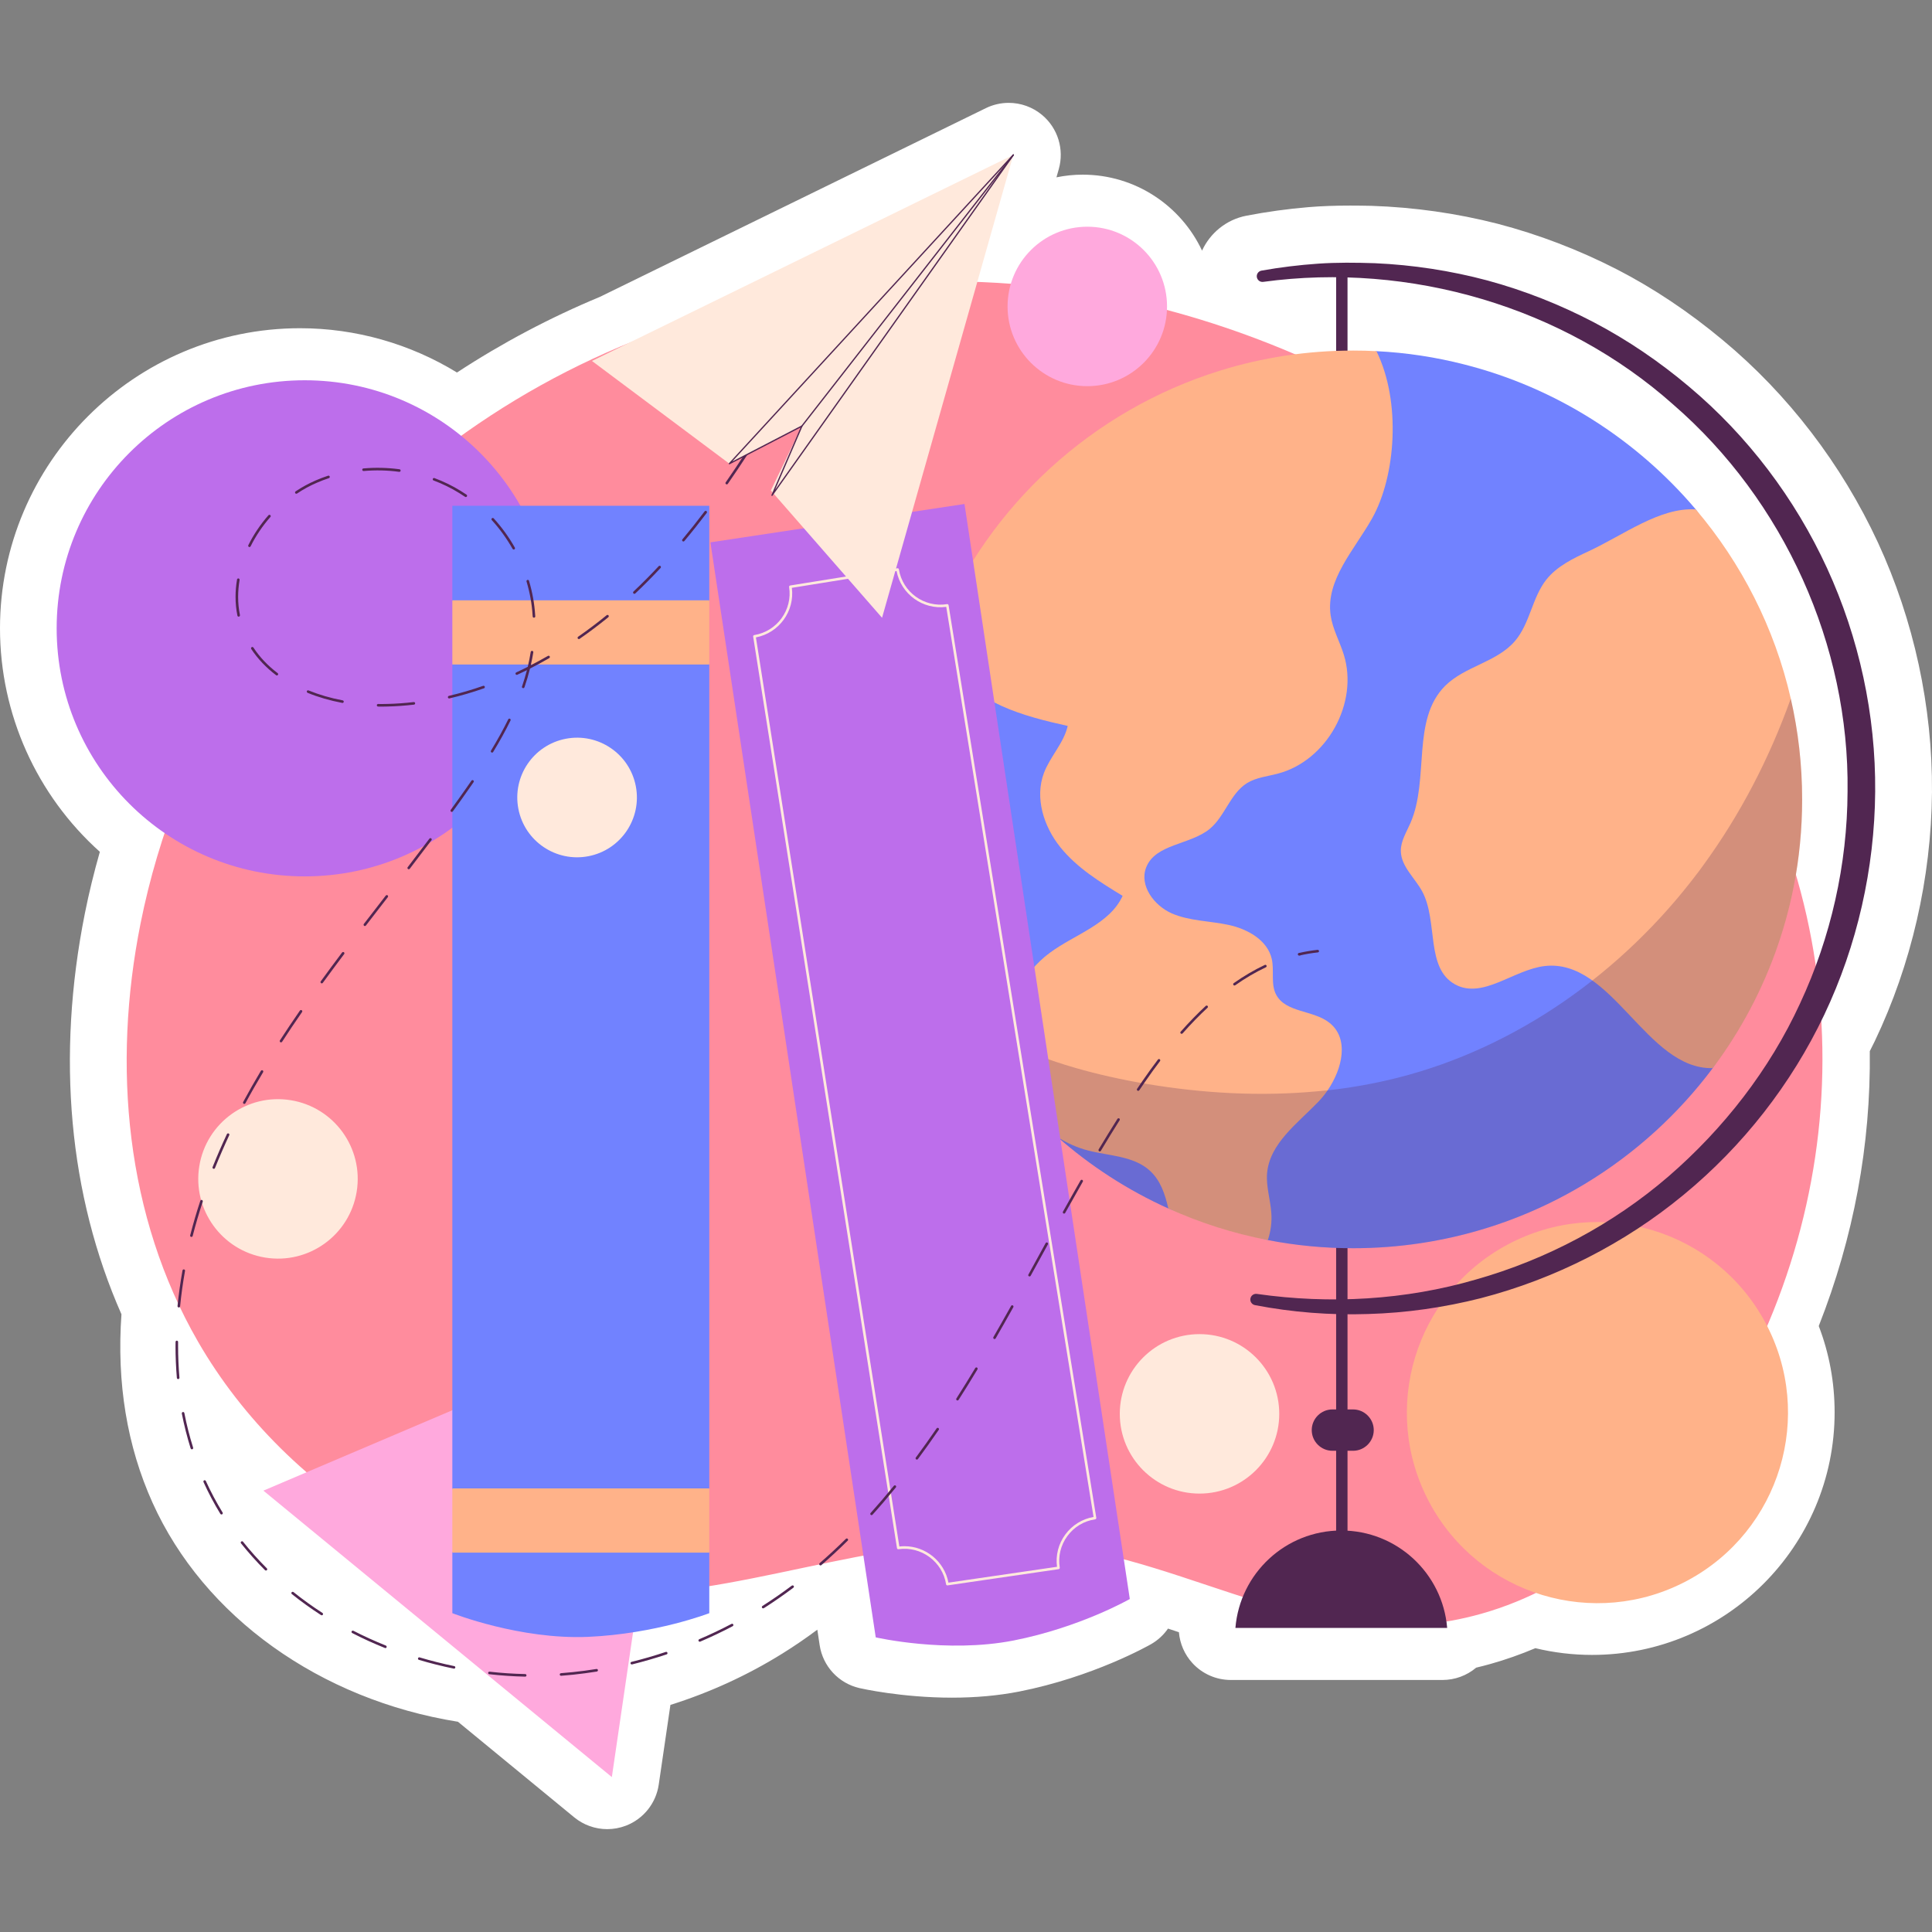 <?xml version="1.0" encoding="UTF-8"?>
<!-- Generator: Adobe Illustrator 25.2.1, SVG Export Plug-In . SVG Version: 6.00 Build 0)  -->
<svg xmlns="http://www.w3.org/2000/svg" xmlns:xlink="http://www.w3.org/1999/xlink" version="1.1" id="Capa_1" x="0px" y="0px" viewBox="0 0 512 512" style="enable-background:new 0 0 512 512;" xml:space="preserve" width="512" height="512">
<rect x="0" y="0" width="512" height="512" fill="#808080" stroke="none"/>
<g>
	<g>
		<path style="fill:#FFFFFF;" d="M160.926,484.742c-3.147,0-6.252-1.075-8.762-3.139l-30.799-25.319    c-36.529-5.846-67.315-27.823-80.945-58.058c-6.76-14.992-9.526-31.772-8.233-49.93c-13.939-31.563-17.298-68.211-9.692-106.255    c1.071-5.359,2.4-10.812,3.967-16.299C9.734,210.75,0,189.276,0,166.514c0-43.854,35.678-79.532,79.532-79.532    c14.698,0,29.129,4.117,41.571,11.739c11.955-7.828,24.646-14.548,37.838-20.03L261.26,28.66c1.924-0.941,3.998-1.402,6.057-1.402    c3.172,0,6.315,1.093,8.848,3.209c4.176,3.491,5.909,9.11,4.425,14.347l-0.62,2.181c2.261-0.466,4.589-0.709,6.953-0.709    c13.973,0,26.053,8.247,31.632,20.131c2.135-4.636,6.401-8.211,11.728-9.248c5.451-1.052,11.007-1.817,16.539-2.279    c3.35-0.275,6.946-0.409,11.014-0.409c1.888,0,3.776,0.028,5.667,0.069c11.355,0.381,22.526,1.975,33.363,4.743    c10.852,2.833,21.447,6.886,31.556,12.06c9.703,4.979,19.179,11.306,28.175,18.813c17.24,14.321,31.451,32.863,41.07,53.598    c9.541,20.654,14.492,43.531,14.328,66.174c-0.209,22.839-5.447,45.635-15.147,65.95c-0.433,0.903-0.88,1.794-1.334,2.678    c0.287,24.859-4.257,49.316-13.526,72.842c2.793,7.287,4.205,14.958,4.205,22.886c0,35.44-28.83,64.273-64.27,64.273    c-5.078,0-10.116-0.599-15.037-1.785c-3.918,1.655-7.876,3.047-11.818,4.158c-1.284,0.361-2.571,0.696-3.868,1.004    c-2.476,2.095-5.628,3.264-8.91,3.264h-56.117c-3.857,0-7.539-1.614-10.15-4.454c-2.092-2.272-3.345-5.166-3.597-8.201    c-0.97-0.323-1.935-0.644-2.894-0.961c-1.145,1.661-2.665,3.08-4.49,4.126c-0.615,0.353-15.311,8.686-34.984,12.563    c-5.496,1.073-11.47,1.614-17.778,1.614c-13.32,0-24.064-2.434-24.516-2.537c-5.518-1.268-9.703-5.783-10.547-11.384l-0.617-4.095    c-3.069,2.288-6.167,4.405-9.274,6.333c-9.249,5.752-19.193,10.309-29.659,13.603l-3.096,21.13    c-0.721,4.923-4.037,9.077-8.677,10.868C164.282,484.436,162.598,484.742,160.926,484.742z"/>
	</g>
	<g>
		<g>
			<path style="fill:#FF8C9D;" d="M37.244,244.744c-7.538,37.708-3.955,77.54,15.241,110.821     c23.699,41.087,71.56,70.415,119.526,66.741c18.44-1.413,36.44-6.136,54.601-9.63c16.43-3.161,33.431-5.193,50.155-3.473     c40.64,4.181,72.602,30.625,115.782,18.462c25.268-7.117,46.237-25.661,60.523-47.685     c39.381-60.714,40.593-137.471-0.762-197.648c-38.512-56.04-104.09-97.039-171.619-105.82     C193.64,65.195,110.539,103.528,63.812,177.856C51.255,197.83,42.019,220.861,37.244,244.744z"/>
		</g>
		<g>
			<g>
				<g>
					
						<ellipse transform="matrix(0.16 -0.987 0.987 0.16 -246.531 335.178)" style="fill:#FFE9DC;" cx="73.712" cy="312.47" rx="21.13" ry="21.13"/>
				</g>
				<g>
					<circle style="fill:#FFE9DC;" cx="317.885" cy="374.687" r="21.13"/>
				</g>
				<g>
					<circle style="fill:#FFA9DD;" cx="288.146" cy="81.21" r="21.13"/>
				</g>
			</g>
			<g>
				<polygon style="fill:#FFA9DD;" points="69.799,395.035 162.146,470.948 180.146,348.078     "/>
			</g>
			<g>
				
					<ellipse transform="matrix(0.882 -0.472 0.472 0.882 -126.546 243.953)" style="fill:#FFB289;" cx="423.146" cy="374.296" rx="50.478" ry="50.478"/>
			</g>
		</g>
		<g>
			<circle style="fill:#BD6EEB;" cx="80.755" cy="166.514" r="65.739"/>
		</g>
		<g>
			<g>
				<g>
					<g>
						<path style="fill:#512651;" d="M355.598,409.675c-0.833,0-1.508-0.675-1.508-1.508V72.847c0-0.833,0.675-1.508,1.508-1.508        c0.833,0,1.508,0.675,1.508,1.508v335.32C357.107,409,356.431,409.675,355.598,409.675z"/>
					</g>
					<g>
						<path style="fill:#512651;" d="M334.303,71.718c4.939-0.88,9.932-1.493,14.948-1.84c5.018-0.354,10.055-0.293,15.086-0.128        c10.062,0.444,20.095,1.978,29.862,4.583c9.756,2.648,19.224,6.388,28.198,11.087c8.97,4.712,17.401,10.453,25.157,16.995        c15.567,13.045,28.13,29.659,36.634,48.153c8.498,18.496,12.924,38.888,12.753,59.256c-0.159,20.362-4.758,40.7-13.491,59.095        c-8.734,18.39-21.57,34.788-37.24,47.69c-15.646,12.939-34.148,22.315-53.71,27.404c-9.797,2.486-19.848,3.929-29.918,4.212        c-10.067,0.351-20.153-0.456-30.007-2.353c-0.818-0.158-1.354-0.948-1.196-1.767c0.153-0.793,0.909-1.319,1.7-1.207        c19.419,2.78,39.379,1.639,58.088-3.822c18.726-5.315,36.288-14.637,50.985-27.302c14.651-12.677,26.806-28.291,34.893-45.873        c8.163-17.523,12.505-36.791,12.578-56.123c0.52-38.721-16.84-77.135-46.198-102.567        c-29.041-25.87-69.729-37.819-108.656-32.513c-0.825,0.112-1.586-0.465-1.698-1.291        C332.961,72.604,333.512,71.861,334.303,71.718z"/>
					</g>
				</g>
				<g>
					<g>
						<g>
							<path style="fill:#7182FF;" d="M453.883,283.066c-18.299,24.46-45.817,41.633-77.404,46.392         c-5.839,0.874-11.77,1.334-17.862,1.334c-7.747,0-15.311-0.736-22.621-2.161c-4.422-0.849-12.736-5.858-12.736-5.858         s-9.302-0.548-13.632-2.51c-10.759-4.85-20.644-11.265-29.38-18.943c-3.172-2.759-6.161-5.678-8.989-8.759         c-6.529-7.035-12.161-14.851-16.828-23.288c-5.242-9.471-9.219-19.702-11.724-30.553v-0.023         c-1.977-8.644-3.035-17.633-3.035-26.874c0-5.15,0.322-10.276,0.989-15.265c1.356-10.621,4.115-20.805,8.092-30.345         c13.403-32.346,113.98-73.266,116.026-73.151c7.954,0.391,15.702,1.586,23.173,3.494         c24.345,6.161,45.702,19.863,61.45,38.438C461.469,149.224,464.366,269.089,453.883,283.066z"/>
						</g>
					</g>
					<g>
						<path style="fill:#FFB289;" d="M363.604,137.408c-4.667,8.299-12.345,16.276-10.966,25.702        c0.529,3.609,2.391,6.873,3.471,10.345c4.023,12.828-4.46,28.162-17.472,31.564c-2.759,0.736-5.724,1.012-8.161,2.506        c-4.46,2.782-5.839,8.782-9.885,12.138c-5.218,4.276-14.414,3.931-16.851,10.23c-1.862,4.782,2.092,10.092,6.782,12.161        c4.713,2.046,10.023,1.977,15.058,3.057c5.012,1.081,10.299,4,11.449,9.012c0.713,3.104-0.322,6.621,1.149,9.449        c2.529,4.851,9.885,4.069,14.161,7.494c5.218,4.161,3.471,12.069-0.506,17.885c-0.759,1.104-1.586,2.115-2.46,3.035        c-5.517,5.724-12.92,11.034-13.587,18.966c-0.276,3.494,0.874,6.942,1.126,10.46c0.184,2.414-0.138,4.897-0.919,7.219        c-9.219-1.77-18.046-4.598-26.368-8.368c-0.874-3.793-2.069-7.402-4.828-9.954c-4.276-3.977-10.736-3.954-16.391-5.402        c-2.897-0.736-5.655-1.977-8.161-3.586c-3.54-2.253-6.621-5.265-8.989-8.759c-2.161-3.196-3.724-6.805-4.483-10.621        c-0.391-1.977-0.552-3.977-0.483-5.977c0.184-9.058,4.598-18.046,11.908-23.449c6.667-4.943,15.839-7.563,19.311-15.104        c-6-3.655-12.115-7.426-16.529-12.92c-4.391-5.471-6.805-13.081-4.322-19.656c1.655-4.368,5.264-7.908,6.299-12.46        c-11.678-2.575-24.644-6.046-30.782-16.299c-1.793-3.012-2.828-6.391-3.425-9.862c13.403-32.346,40.737-57.473,74.53-67.979        c11.15-3.471,23.035-5.333,35.334-5.333c2.069,0,4.115,0.046,6.161,0.161C371.352,106.395,369.926,126.189,363.604,137.408z"/>
					</g>
					<g>
						<path style="fill:#FFB289;" d="M477.584,211.823c0,7.931-0.759,15.656-2.23,23.127c-3.517,17.77-10.989,34.139-21.472,48.116        c-17.564,0.414-26.598-29.104-44.507-27.058c-8.276,0.966-16.437,8.874-23.748,4.874c-7.885-4.322-4.483-16.644-8.69-24.575        c-1.931-3.632-5.632-6.644-5.701-10.759c-0.046-2.644,1.494-5.012,2.552-7.449c5.081-11.678,0.184-27.403,9.219-36.369        c5.241-5.195,13.724-6.253,18.506-11.885c3.954-4.644,4.506-11.449,8.276-16.23c2.828-3.563,7.081-5.61,11.196-7.518        c9.426-4.391,18.874-11.678,28.414-11.104c12.069,14.23,20.874,31.334,25.173,50.139        C476.55,193.731,477.584,202.674,477.584,211.823z"/>
					</g>
				</g>
				<g style="opacity:0.25;">
					<path style="fill:#512651;" d="M477.584,211.823c0,7.931-0.759,15.656-2.23,23.127c-9.655,48.898-49.243,87.036-98.876,94.508       c-5.839,0.874-11.77,1.334-17.862,1.334c-7.747,0-15.311-0.736-22.621-2.161c-9.219-1.77-18.046-4.598-26.368-8.368       c-10.759-4.85-20.644-11.265-29.38-18.943c-3.172-2.759-6.161-5.678-8.989-8.759c-6.529-7.035-12.161-14.851-16.828-23.288       c3.793,2.529,7.747,4.736,11.862,6.69c11.77,5.655,24.69,9.104,37.61,11.288c14.897,2.506,30.162,3.356,45.173,1.954       c0.92-0.069,1.839-0.161,2.759-0.253c6.253-0.689,12.437-1.793,18.552-3.333c31.61-8,59.657-28.047,79.335-54.07       c0.529-0.69,1.08-1.402,1.586-2.138c9.885-13.518,17.61-28.483,23.265-44.277C476.55,193.731,477.584,202.674,477.584,211.823z       "/>
				</g>
			</g>
			<g>
				<path style="fill:#512651;" d="M358.581,384.47h-5.478c-3.013,0-5.478-2.465-5.478-5.478l0,0c0-3.013,2.465-5.478,5.478-5.478      h5.478c3.013,0,5.478,2.465,5.478,5.478l0,0C364.059,382.005,361.594,384.47,358.581,384.47z"/>
			</g>
			<g>
				<path style="fill:#512651;" d="M383.513,431.415h-56.116c1.195-14.46,13.288-25.817,28.047-25.817      S382.318,416.955,383.513,431.415z"/>
			</g>
		</g>
		<g>
			<g>
				<g>
					<path style="fill:#7182FF;" d="M187.968,134.03v25.058l-3.01,8.506l3.01,8.506v218.35l-2.876,9.155l2.876,7.857v16.046       c0,0-14.092,5.471-32.093,6.276c-18.115,0.782-36.001-6.276-36.001-6.276v-16.046l3.237-7.681l-3.237-9.331V176.1l2.602-8.506       l-2.602-8.506V134.03H187.968z"/>
				</g>
				<g>
					<rect x="119.874" y="159.088" style="fill:#FFB289;" width="68.094" height="17.012"/>
				</g>
				<g>
					<rect x="119.874" y="394.45" style="fill:#FFB289;" width="68.094" height="17.012"/>
				</g>
				<g>
					
						<ellipse transform="matrix(0.982 -0.189 0.189 0.982 -37.202 32.737)" style="fill:#FFE9DC;" cx="152.951" cy="211.318" rx="15.848" ry="15.848"/>
				</g>
			</g>
			<g>
				<g>
					<g>
						<path style="fill:#BD6EEB;" d="M255.6,133.562l43.81,290.19c0,0-13.118,7.514-30.796,10.997        c-17.796,3.477-36.535-0.832-36.535-0.832l-43.81-290.19L255.6,133.562z"/>
					</g>
				</g>
				<g>
					<path style="fill:#FFE9DC;" d="M251.064,420.148c-0.166,0-0.311-0.12-0.338-0.289c-0.948-6.005-6.616-10.178-12.628-9.297       c-0.193,0.029-0.358-0.101-0.388-0.285l-38.116-241.585c-0.029-0.187,0.098-0.362,0.284-0.391       c6.053-0.974,10.2-6.693,9.243-12.749c-0.029-0.187,0.098-0.362,0.283-0.391l28.414-4.572c0.198-0.032,0.362,0.098,0.393,0.283       c0.981,6.065,6.724,10.209,12.78,9.228c0.199-0.025,0.362,0.098,0.393,0.284l39.147,241.857       c0.015,0.091-0.008,0.183-0.063,0.257c-0.054,0.074-0.135,0.123-0.226,0.136c-2.98,0.435-5.601,2.012-7.382,4.441       c-1.781,2.429-2.496,5.403-2.015,8.376c0.015,0.091-0.008,0.183-0.063,0.257c-0.053,0.074-0.135,0.123-0.226,0.136l-29.444,4.3       C251.096,420.146,251.08,420.148,251.064,420.148z M239.703,409.76c5.608,0,10.589,4.029,11.642,9.658l28.774-4.203       c-0.402-3.04,0.369-6.062,2.19-8.546c1.821-2.484,4.471-4.129,7.492-4.659l-39.037-241.186       c-6.206,0.815-11.994-3.367-13.168-9.508l-27.749,4.465c0.797,6.188-3.392,11.968-9.523,13.134l38.012,240.924       C238.794,409.786,239.249,409.76,239.703,409.76z"/>
				</g>
			</g>
		</g>
		<g>
			<g>
				<path style="fill:#512651;" d="M202.954,112.432c-0.061,0-0.123-0.016-0.179-0.05c-0.16-0.099-0.211-0.31-0.112-0.471      c0.834-1.364,1.661-2.731,2.479-4.102c0.098-0.163,0.306-0.215,0.469-0.118c0.163,0.098,0.215,0.308,0.119,0.47      c-0.821,1.372-1.647,2.742-2.484,4.108C203.182,112.374,203.07,112.432,202.954,112.432z"/>
			</g>
			<g>
				<path style="fill:#512651;" d="M202.782,112.39c-0.165-0.11-0.219-0.315-0.124-0.479l0,0c0.096-0.164,0.316-0.205,0.48-0.11l0,0      c0.151,0.096,0.205,0.301,0.11,0.466l0,0c-0.068,0.109-0.178,0.164-0.301,0.164l0,0      C202.892,112.431,202.837,112.418,202.782,112.39z"/>
			</g>
			<g>
				<path style="fill:#512651;" d="M139.182,444.329L139.182,444.329c-3.164-0.068-6.354-0.287-9.516-0.643      c-0.178-0.014-0.301-0.164-0.301-0.342c0-0.014,0-0.014,0-0.027c0.013-0.192,0.191-0.315,0.382-0.302      c3.122,0.356,6.299,0.562,9.448,0.63c0.096,0,0.178,0.042,0.233,0.11c0.068,0.069,0.096,0.151,0.096,0.247      C139.524,444.179,139.373,444.329,139.182,444.329z M148.683,444.097c-0.178,0-0.328-0.136-0.342-0.315v-0.027      c0-0.178,0.138-0.328,0.316-0.342c1.082-0.082,2.163-0.178,3.177-0.287c2.026-0.205,4.093-0.479,6.188-0.822      c0.013,0,0.028,0,0.041,0h0.013c0.178-0.027,0.356,0.096,0.384,0.274c0,0.027,0,0.041,0,0.055c0,0.164-0.11,0.302-0.274,0.342      c0,0,0,0-0.013,0c-0.015,0.013-0.028,0.013-0.055,0.013c-2.014,0.315-4.108,0.603-6.203,0.822      c-1.04,0.11-2.122,0.205-3.204,0.287C148.698,444.097,148.683,444.097,148.683,444.097z M120.313,442.207      c-0.013,0-0.042,0-0.068-0.013c-3.094-0.63-6.203-1.411-9.242-2.315c-0.136-0.041-0.233-0.178-0.233-0.328      c0-0.041,0-0.068,0.013-0.096c0.041-0.178,0.246-0.288,0.41-0.233h0.015c0,0,0.013,0,0.027,0.014      c2.999,0.89,6.08,1.67,9.146,2.3c0.164,0.028,0.287,0.164,0.287,0.328c0,0.027-0.013,0.042-0.013,0.068      C120.629,442.098,120.478,442.207,120.313,442.207z M167.428,441.085c-0.165,0-0.301-0.11-0.329-0.26      c-0.013-0.027-0.013-0.055-0.013-0.082c0-0.151,0.11-0.288,0.261-0.329c3.066-0.753,6.133-1.643,9.104-2.642      c0.178-0.055,0.37,0.054,0.425,0.219c0.013,0.042,0.013,0.069,0.013,0.11c0.013,0.15-0.083,0.274-0.233,0.329      c-2.999,1-6.08,1.889-9.147,2.656C167.483,441.085,167.455,441.085,167.428,441.085z M102.13,436.758      c-0.04,0-0.082-0.013-0.123-0.027c-2.943-1.177-5.859-2.506-8.667-3.957c-0.123-0.055-0.191-0.178-0.191-0.315      c0-0.055,0.013-0.096,0.041-0.136c0.082-0.164,0.301-0.233,0.465-0.151c2.765,1.424,5.668,2.738,8.612,3.93      c0.123,0.041,0.205,0.164,0.205,0.301c0,0.054,0,0.096-0.013,0.136C102.404,436.676,102.281,436.758,102.13,436.758z       M185.434,435.074c-0.138,0-0.261-0.082-0.315-0.205c-0.013-0.042-0.027-0.096-0.027-0.137c0-0.137,0.082-0.26,0.205-0.315      c2.903-1.232,5.778-2.601,8.558-4.067c0.164-0.082,0.384-0.027,0.465,0.137c0.028,0.055,0.041,0.11,0.041,0.164      c0,0.137-0.068,0.247-0.178,0.302c-2.807,1.478-5.696,2.847-8.613,4.094C185.529,435.061,185.489,435.074,185.434,435.074z       M85.262,428.077c-0.055,0-0.123-0.027-0.178-0.055c-2.684-1.739-5.286-3.601-7.737-5.573c-0.082-0.054-0.136-0.15-0.136-0.26      c0-0.082,0.027-0.15,0.082-0.219c0.11-0.137,0.329-0.164,0.479-0.055c2.424,1.944,5.012,3.806,7.682,5.532      c0.096,0.055,0.151,0.164,0.151,0.273c0.013,0.069-0.015,0.137-0.041,0.192C85.495,428.009,85.385,428.077,85.262,428.077z       M202.234,426.229c-0.11,0-0.219-0.055-0.287-0.15c-0.027-0.055-0.055-0.124-0.055-0.178c0-0.123,0.068-0.233,0.165-0.301      c2.629-1.671,5.258-3.492,7.79-5.395c0.151-0.096,0.37-0.069,0.48,0.068c0.041,0.055,0.068,0.123,0.068,0.192      c0,0.11-0.042,0.219-0.136,0.288c-2.589,1.944-5.217,3.765-7.818,5.422c-0.015,0-0.015,0-0.015,0      C202.37,426.215,202.302,426.229,202.234,426.229z M70.475,416.206c-0.096,0-0.179-0.041-0.247-0.096      c-2.258-2.259-4.395-4.655-6.353-7.106c-0.055-0.068-0.083-0.15-0.083-0.219c0.015-0.109,0.055-0.205,0.138-0.26      c0.15-0.123,0.369-0.096,0.479,0.055c1.931,2.424,4.039,4.779,6.285,7.024c0,0,0.015,0,0.028,0.014v0.013      c0.068,0.069,0.096,0.151,0.096,0.233c0,0.096-0.041,0.178-0.096,0.246C70.652,416.165,70.57,416.206,70.475,416.206z       M217.446,414.851c-0.11,0-0.193-0.041-0.261-0.11c-0.055-0.068-0.081-0.137-0.081-0.219c0-0.11,0.04-0.206,0.11-0.274      c2.327-1.999,4.655-4.176,6.956-6.436c0.123-0.136,0.356-0.136,0.479,0c0.068,0.069,0.11,0.151,0.11,0.247      c0,0.082-0.042,0.178-0.11,0.233c-2.286,2.259-4.628,4.437-6.969,6.463c0,0.013,0,0.013-0.013,0.013      C217.596,414.823,217.528,414.851,217.446,414.851z M230.974,401.528c-0.083,0-0.165-0.041-0.233-0.096      c-0.068-0.055-0.11-0.137-0.11-0.233c0-0.082,0.027-0.164,0.082-0.233v-0.013c0.013-0.014,0.028-0.027,0.041-0.027      c2.054-2.286,4.121-4.71,6.133-7.175c0.11-0.136,0.329-0.164,0.48-0.055c0.082,0.069,0.123,0.164,0.123,0.274      c0,0.068-0.027,0.15-0.068,0.205c-2.04,2.506-4.121,4.943-6.19,7.23c-0.013,0.013-0.013,0.013-0.013,0.013      C231.152,401.487,231.069,401.528,230.974,401.528z M58.699,401.35c-0.123,0-0.233-0.055-0.301-0.164      c-1.67-2.725-3.164-5.559-4.463-8.421c-0.028-0.055-0.028-0.096-0.028-0.137c-0.013-0.137,0.068-0.274,0.206-0.329      c0.15-0.068,0.369,0.014,0.437,0.179c1.288,2.834,2.78,5.641,4.437,8.352c0.042,0.054,0.055,0.123,0.055,0.191      c-0.013,0.124-0.068,0.219-0.164,0.288C58.822,401.336,58.753,401.35,58.699,401.35z M242.981,386.809      c-0.068,0-0.15-0.027-0.205-0.068c-0.096-0.069-0.138-0.178-0.138-0.288c0-0.069,0.028-0.137,0.068-0.192      c1.821-2.451,3.67-5.052,5.518-7.736c0.096-0.137,0.316-0.178,0.465-0.082c0.096,0.068,0.151,0.178,0.151,0.287      c0,0.055-0.013,0.123-0.055,0.178c0,0,0,0,0,0.014c-0.013,0.013-0.013,0.013-0.027,0.027c-1.794,2.615-3.642,5.217-5.505,7.723      C243.187,386.754,243.091,386.809,242.981,386.809z M50.854,384.084c-0.151,0-0.274-0.096-0.329-0.233      c-0.931-2.984-1.725-6.093-2.341-9.242l0,0c0-0.027,0-0.055,0-0.068c0-0.164,0.11-0.302,0.274-0.342      c0.178-0.027,0.369,0.096,0.397,0.274c0.602,3.094,1.383,6.175,2.313,9.132c0,0.013,0.013,0.027,0.013,0.041v0.014      c0.015,0.027,0.015,0.055,0.015,0.082c0,0.151-0.096,0.288-0.247,0.329C50.922,384.084,50.894,384.084,50.854,384.084z       M253.744,371.145c-0.068,0-0.136-0.027-0.191-0.055c-0.096-0.068-0.151-0.178-0.151-0.287c0-0.069,0.013-0.137,0.055-0.192      c1.683-2.642,3.368-5.354,4.997-8.065c0.096-0.164,0.316-0.219,0.467-0.123c0.11,0.069,0.178,0.178,0.164,0.302      c0,0.068-0.015,0.123-0.041,0.164c-1.685,2.807-3.368,5.532-5.012,8.092C253.963,371.076,253.867,371.145,253.744,371.145z       M47.211,365.476c-0.178,0-0.316-0.137-0.342-0.315c-0.233-2.779-0.356-5.627-0.356-8.435c0-0.37,0-0.725,0.013-1.095      c0-0.192,0.15-0.342,0.329-0.342c0.205,0.014,0.356,0.164,0.342,0.356c0,0.356,0,0.711,0,1.081c0,2.793,0.123,5.614,0.356,8.38      v0.014c0,0,0,0.013,0,0.027c0,0.164-0.138,0.315-0.316,0.328C47.238,365.476,47.225,365.476,47.211,365.476z M263.561,354.865      c-0.055,0-0.123-0.013-0.164-0.041c-0.11-0.069-0.178-0.178-0.178-0.302c0-0.055,0.013-0.123,0.042-0.178      c1.383-2.396,2.875-5.012,4.683-8.257c0.082-0.164,0.301-0.233,0.465-0.136c0.11,0.055,0.178,0.178,0.178,0.301      c0,0.055-0.013,0.11-0.042,0.165c-1.697,3.04-3.23,5.751-4.683,8.27C263.794,354.797,263.684,354.865,263.561,354.865z       M47.389,346.499c-0.013,0-0.028,0-0.041-0.014c-0.164-0.013-0.301-0.164-0.301-0.328c0-0.014,0-0.027,0-0.042      c0.301-3.108,0.753-6.285,1.314-9.433c0.042-0.178,0.206-0.315,0.397-0.274c0.164,0.027,0.287,0.164,0.287,0.342      c0,0.014,0,0.041-0.013,0.055c-0.561,3.149-1,6.299-1.301,9.379C47.703,346.362,47.554,346.499,47.389,346.499z M272.83,338.27      c-0.053,0-0.108-0.013-0.163-0.041c-0.11-0.055-0.179-0.178-0.179-0.302c0-0.055,0.028-0.109,0.055-0.164      c1.589-2.903,3.19-5.846,4.56-8.325c0.083-0.164,0.302-0.233,0.467-0.137c0.108,0.055,0.178,0.178,0.178,0.302      c0,0.054-0.015,0.109-0.041,0.164c-0.862,1.575-1.74,3.163-2.602,4.737c-0.657,1.191-1.314,2.396-1.971,3.587      c0,0.014,0,0.014,0,0.014C273.064,338.215,272.954,338.27,272.83,338.27z M50.729,327.796c-0.027,0-0.055,0-0.082-0.013      c-0.151-0.027-0.261-0.164-0.261-0.329c0-0.027,0-0.055,0.015-0.082c0.779-3.026,1.67-6.107,2.684-9.146      c0.04-0.164,0.246-0.274,0.424-0.219c0.138,0.055,0.233,0.192,0.233,0.329c0,0.041,0,0.082-0.013,0.109      c-1,3.053-1.903,6.107-2.67,9.106C51.017,327.7,50.894,327.796,50.729,327.796z M281.991,321.621      c-0.055,0-0.11-0.014-0.165-0.041c-0.11-0.068-0.178-0.178-0.178-0.301c0-0.069,0.013-0.124,0.042-0.164      c1.711-3.067,3.23-5.778,4.669-8.284c0.095-0.164,0.314-0.219,0.465-0.137c0.11,0.068,0.178,0.178,0.178,0.287      c0,0.068-0.013,0.137-0.055,0.192c-1.411,2.478-2.903,5.107-4.656,8.256v0.013C282.237,321.552,282.114,321.621,281.991,321.621      z M56.658,309.75c-0.04,0-0.082-0.014-0.123-0.027c-0.136-0.055-0.219-0.179-0.219-0.329c0-0.041,0.015-0.068,0.028-0.11      c1.177-2.944,2.451-5.887,3.792-8.736c0.083-0.164,0.287-0.247,0.452-0.164c0.123,0.055,0.206,0.178,0.206,0.301      c0,0.055-0.013,0.11-0.041,0.15c-1.328,2.848-2.601,5.778-3.779,8.695C56.919,309.667,56.796,309.75,56.658,309.75z       M291.452,305.135c-0.068,0-0.123-0.027-0.178-0.055c-0.11-0.069-0.164-0.178-0.164-0.302c0-0.055,0.013-0.123,0.041-0.164      c1.697-2.821,3.368-5.546,4.983-8.106c0.096-0.15,0.314-0.205,0.479-0.109c0.096,0.068,0.151,0.164,0.151,0.288      c0,0.068-0.013,0.123-0.055,0.191c-1.63,2.575-3.3,5.299-4.97,8.092C291.685,305.066,291.575,305.135,291.452,305.135z       M64.737,292.552c-0.055,0-0.11-0.014-0.164-0.041c-0.11-0.055-0.178-0.178-0.178-0.301c0-0.055,0.013-0.11,0.042-0.164      c1.464-2.711,3.053-5.491,4.696-8.257c0.013,0,0.013,0,0.013-0.013c0.096-0.15,0.316-0.205,0.465-0.11      c0.11,0.055,0.179,0.178,0.164,0.301c0,0.068-0.013,0.123-0.04,0.164c-1.643,2.753-3.232,5.518-4.697,8.243      C64.983,292.483,64.86,292.552,64.737,292.552z M301.625,289.088c-0.068,0-0.136-0.027-0.191-0.068      c-0.096-0.055-0.151-0.164-0.151-0.274c0-0.068,0.013-0.137,0.055-0.191c0.439-0.658,0.959-1.411,1.492-2.177      c1.329-1.93,2.684-3.806,4.039-5.586c0.11-0.15,0.329-0.178,0.48-0.068c0.082,0.068,0.123,0.15,0.136,0.26      c0,0.082-0.028,0.15-0.068,0.219c-1.314,1.725-2.629,3.546-4.026,5.572c-0.479,0.685-0.959,1.397-1.479,2.164      C301.844,289.019,301.735,289.088,301.625,289.088z M74.473,276.245c-0.07,0-0.138-0.027-0.193-0.055      c-0.095-0.068-0.15-0.178-0.15-0.288c0-0.068,0.013-0.137,0.055-0.192c1.657-2.547,3.382-5.135,5.298-7.9      c0.11-0.15,0.329-0.191,0.48-0.082c0.096,0.055,0.15,0.164,0.15,0.288c0,0.068-0.027,0.123-0.068,0.191      c-1.903,2.738-3.628,5.326-5.284,7.873C74.691,276.176,74.582,276.245,74.473,276.245z M313.141,273.971      c-0.082,0-0.164-0.027-0.219-0.082c-0.082-0.068-0.123-0.164-0.123-0.273c0.013-0.069,0.041-0.15,0.082-0.205l0,0      c0.015,0,0.015-0.014,0.028-0.014c2.19-2.478,4.422-4.778,6.627-6.819c0.138-0.137,0.37-0.123,0.493,0.014      c0.055,0.068,0.095,0.15,0.082,0.246c0,0.082-0.041,0.178-0.11,0.233c-2.19,2.026-4.409,4.314-6.599,6.791c0,0,0,0-0.015,0      C313.332,273.931,313.237,273.971,313.141,273.971z M327.148,261.17c-0.11,0-0.219-0.055-0.288-0.137      c-0.028-0.069-0.055-0.124-0.055-0.192c0-0.123,0.04-0.233,0.136-0.288c2.697-1.903,5.464-3.519,8.215-4.82      c0,0,0.013,0,0.027-0.014c0,0,0,0,0.015,0c0.164-0.081,0.369,0,0.437,0.164c0.028,0.041,0.041,0.096,0.041,0.151      c0,0.123-0.082,0.246-0.191,0.301c0,0,0,0-0.015,0l-0.013,0.014c-2.738,1.287-5.464,2.889-8.119,4.765      C327.285,261.142,327.216,261.17,327.148,261.17z M85.275,260.608c-0.068,0-0.136-0.027-0.206-0.069      c-0.082-0.068-0.136-0.178-0.136-0.287c0-0.068,0.027-0.136,0.055-0.178c0.013-0.013,0.013-0.013,0.013-0.013      c0-0.014,0.013-0.027,0.028-0.027c1.725-2.383,3.56-4.861,5.627-7.613c0.11-0.137,0.342-0.178,0.48-0.069      c0.082,0.069,0.136,0.151,0.136,0.261c0.013,0.082-0.013,0.15-0.055,0.219h-0.013c0,0.014-0.013,0.014-0.013,0.027      c-2.027,2.698-3.875,5.176-5.628,7.586c0,0,0,0.014-0.013,0.027c0,0,0,0-0.013,0C85.481,260.553,85.385,260.608,85.275,260.608z       M344.277,253.242c-0.151,0-0.288-0.11-0.329-0.274c-0.013-0.027-0.013-0.055-0.013-0.082c0-0.15,0.11-0.288,0.274-0.328      l0.205-0.041c0.193-0.041,0.37,0.069,0.41,0.26c0.015,0.082,0,0.179-0.055,0.26c-0.04,0.069-0.123,0.124-0.205,0.151      c-0.028,0-0.068,0.013-0.096,0.013c-0.041,0.014-0.068,0.014-0.11,0.027h-0.013      C344.318,253.228,344.304,253.242,344.277,253.242z M96.694,245.41c-0.068,0-0.151-0.027-0.204-0.068      c-0.083-0.069-0.138-0.165-0.138-0.26c0-0.082,0.028-0.164,0.068-0.219c1.74-2.259,3.506-4.546,5.218-6.751l0.602-0.78l0,0      c0.123-0.137,0.342-0.164,0.48-0.055c0.082,0.055,0.123,0.15,0.123,0.26c0.013,0.082-0.013,0.15-0.068,0.219      c-2.232,2.876-4.081,5.272-5.806,7.517C96.9,245.355,96.804,245.41,96.694,245.41z M108.319,230.362      c-0.083,0-0.151-0.027-0.206-0.069c-0.082-0.055-0.136-0.15-0.136-0.26c-0.013-0.082,0.013-0.15,0.068-0.219      c2.205-2.875,4.04-5.285,5.751-7.558c0.11-0.15,0.329-0.178,0.479-0.068c0.083,0.068,0.138,0.15,0.138,0.26      c0,0.082-0.015,0.15-0.069,0.219c-1.642,2.191-3.477,4.6-5.75,7.558C108.524,230.321,108.429,230.362,108.319,230.362z       M119.725,215.164c-0.068,0-0.138-0.014-0.192-0.055c-0.095-0.069-0.15-0.178-0.15-0.302c0-0.055,0.027-0.123,0.055-0.178      c0.013,0,0.013,0,0.013,0c0.013-0.013,0.013-0.027,0.027-0.041c1.562-2.15,2.903-4.039,4.122-5.778      c0.534-0.753,0.959-1.369,1.341-1.931c0.11-0.15,0.329-0.191,0.48-0.082c0.095,0.055,0.15,0.164,0.15,0.274      c0,0.068-0.027,0.123-0.055,0.178c0,0.014,0,0.014,0,0.014l-0.04-0.014l0.027,0.027c0,0.014-0.013,0.014-0.013,0.028      c-0.439,0.63-0.891,1.274-1.328,1.903c-1.342,1.931-2.738,3.875-4.149,5.805l-0.013,0.014      C119.944,215.122,119.835,215.164,119.725,215.164z M130.405,199.445c-0.068,0-0.123-0.014-0.178-0.055      c-0.096-0.055-0.164-0.151-0.164-0.274c0-0.068,0.013-0.137,0.055-0.192c1.766-2.916,3.259-5.627,4.573-8.297      c0.068-0.164,0.287-0.233,0.452-0.151c0.11,0.055,0.191,0.165,0.191,0.288c0,0.069-0.013,0.124-0.04,0.164      c-1.314,2.698-2.821,5.436-4.601,8.352C130.637,199.391,130.528,199.445,130.405,199.445z M101.213,187.259      c-0.369,0-0.698,0-1.012-0.013c-0.096,0-0.179-0.041-0.247-0.11c-0.055-0.055-0.095-0.15-0.095-0.233      c0-0.192,0.163-0.342,0.342-0.342c0.246,0.013,0.479,0.013,0.725,0.013h0.287c0.548,0,1.042-0.013,1.534-0.027      c2.273-0.055,4.601-0.219,6.901-0.493c0.178-0.013,0.356,0.11,0.37,0.301c0,0.013,0,0.027,0,0.041      c0.013,0.164-0.124,0.315-0.302,0.342c-2.3,0.26-4.641,0.438-6.941,0.493C102.268,187.245,101.733,187.259,101.213,187.259z       M90.752,186.287c-0.013,0-0.041,0-0.055-0.013c-3.245-0.616-6.339-1.506-9.187-2.67c-0.123-0.055-0.206-0.178-0.206-0.315      c0-0.041,0-0.082,0.015-0.137c0.068-0.164,0.273-0.26,0.452-0.178c2.792,1.137,5.833,2.026,9.05,2.629      c0.165,0.027,0.274,0.178,0.274,0.329c0,0.027,0,0.055,0,0.082C91.053,186.164,90.917,186.287,90.752,186.287z M119.04,185.096      c-0.164,0-0.301-0.11-0.342-0.274c0-0.027,0-0.055,0-0.082c0-0.15,0.11-0.287,0.259-0.328c3.026-0.712,6.093-1.602,9.078-2.656      c0.179-0.055,0.37,0.041,0.439,0.205c0.013,0.041,0.013,0.082,0.013,0.123c0,0.137-0.081,0.274-0.218,0.315      c-3.026,1.068-6.107,1.971-9.161,2.684C119.082,185.082,119.067,185.096,119.04,185.096z M138.661,182.371      c-0.041,0-0.068-0.013-0.11-0.027c-0.138-0.041-0.233-0.164-0.233-0.315c0-0.041,0.013-0.082,0.027-0.11      c0.493-1.465,0.932-2.916,1.301-4.326c-0.849,0.41-1.712,0.821-2.547,1.218c-0.178,0.082-0.383,0-0.452-0.164      c-0.027-0.055-0.04-0.096-0.04-0.151c0-0.137,0.082-0.246,0.205-0.301c1.027-0.479,2.054-0.972,3.054-1.479      c0.314-1.328,0.575-2.656,0.781-3.943c0.027-0.192,0.218-0.315,0.396-0.287c0.165,0.027,0.289,0.164,0.289,0.342      c0,0.013,0,0.027,0,0.054c-0.179,1.123-0.412,2.287-0.671,3.423c1.534-0.794,3.053-1.629,4.545-2.478      c0.164-0.096,0.384-0.042,0.48,0.123c0.027,0.041,0.042,0.11,0.042,0.15c0,0.137-0.07,0.247-0.179,0.315      c-1.67,0.972-3.395,1.903-5.093,2.766c-0.397,1.616-0.889,3.286-1.465,4.957C138.936,182.275,138.811,182.371,138.661,182.371z       M73.376,179.003c-0.082,0-0.15-0.027-0.205-0.068c-2.657-2.013-4.875-4.354-6.587-6.942c-0.04-0.068-0.055-0.137-0.055-0.205      c0-0.11,0.055-0.219,0.151-0.274c0.151-0.109,0.37-0.054,0.479,0.096c1.657,2.533,3.82,4.806,6.422,6.777      c0.082,0.055,0.123,0.151,0.136,0.247c0,0.082-0.027,0.164-0.068,0.233C73.582,178.948,73.473,179.003,73.376,179.003z       M153.407,169.363c-0.11,0-0.219-0.055-0.288-0.15c-0.042-0.055-0.055-0.11-0.055-0.178c0-0.124,0.055-0.233,0.138-0.288      c2.559-1.78,5.107-3.697,7.571-5.71c0.138-0.123,0.37-0.096,0.48,0.041c0.055,0.068,0.082,0.15,0.082,0.219      c0,0.11-0.055,0.206-0.123,0.274c-2.478,2.013-5.025,3.943-7.586,5.71c-0.013,0.014-0.013,0.014-0.027,0.027h-0.015      C153.53,169.35,153.475,169.363,153.407,169.363z M141.51,163.695c-0.193,0-0.342-0.136-0.342-0.328l-0.028-0.329      c-0.178-2.984-0.726-5.983-1.602-8.927c-0.013-0.027-0.013-0.068-0.013-0.096c0-0.15,0.096-0.288,0.246-0.328      c0.178-0.055,0.37,0.054,0.425,0.219c0,0.014,0,0.014,0,0.014c0,0.013,0,0.013,0,0.027c0.889,2.957,1.437,6.01,1.629,9.05      c0.013,0.055,0.013,0.123,0.013,0.178l0.015,0.178c0,0.178-0.151,0.329-0.329,0.342H141.51z M63.245,163.421      c-0.165,0-0.301-0.124-0.329-0.274c-0.329-1.629-0.493-3.299-0.493-4.984c0-1.533,0.138-3.067,0.397-4.6      c0.028-0.178,0.206-0.301,0.384-0.273c0.165,0.027,0.287,0.178,0.287,0.342c0,0.013,0,0.027,0,0.055      c-0.246,1.492-0.384,2.999-0.384,4.477c0,1.643,0.165,3.273,0.48,4.834c0,0,0,0,0,0.013c0,0.014,0,0.042,0,0.069      c0,0.164-0.11,0.301-0.274,0.328C63.3,163.421,63.271,163.421,63.245,163.421z M168.113,157.369      c-0.096,0-0.178-0.041-0.246-0.11c-0.055-0.069-0.096-0.15-0.096-0.247c0.013-0.096,0.041-0.178,0.11-0.246      c2.258-2.123,4.505-4.382,6.682-6.723c0.123-0.137,0.342-0.137,0.493-0.014c0.055,0.069,0.095,0.151,0.095,0.233      c0.015,0.096-0.027,0.178-0.082,0.246c-2.218,2.383-4.478,4.655-6.71,6.764C168.291,157.328,168.209,157.369,168.113,157.369z       M136.142,145.635c-0.124,0-0.234-0.068-0.302-0.178c-1.547-2.738-3.395-5.299-5.504-7.613      c-0.068-0.068-0.096-0.164-0.096-0.246c0.013-0.096,0.041-0.178,0.11-0.247c0.136-0.123,0.37-0.11,0.493,0.027      c2.135,2.355,4.025,4.957,5.6,7.75c0.027,0.041,0.042,0.109,0.042,0.164c0,0.124-0.07,0.233-0.179,0.301      C136.265,145.621,136.197,145.635,136.142,145.635z M66.106,144.977c-0.041,0-0.096-0.013-0.151-0.041      c-0.11-0.055-0.191-0.178-0.178-0.315c0-0.041,0-0.096,0.028-0.137c1.409-2.834,3.204-5.504,5.339-7.941      c0.123-0.137,0.357-0.151,0.493-0.027c0.068,0.068,0.11,0.164,0.11,0.26c0,0.082-0.028,0.164-0.083,0.219      c-2.094,2.383-3.86,4.998-5.244,7.777v0.014C66.367,144.895,66.243,144.977,66.106,144.977z M181.107,143.499      c-0.083,0-0.164-0.027-0.219-0.082c-0.083-0.069-0.123-0.165-0.123-0.261c0-0.081,0.027-0.164,0.082-0.219      c1.958-2.355,3.943-4.847,5.887-7.421c0.124-0.151,0.342-0.192,0.493-0.069c0.082,0.055,0.123,0.15,0.123,0.247      c0.013,0.082-0.013,0.165-0.055,0.233c-1.957,2.574-3.943,5.08-5.929,7.448C181.298,143.458,181.202,143.499,181.107,143.499z       M123.436,131.724c-0.068,0-0.138-0.027-0.193-0.069c-0.602-0.397-1.095-0.725-1.574-1.013      c-2.122-1.314-4.395-2.424-6.764-3.313c-0.136-0.041-0.233-0.178-0.219-0.316c0-0.041,0-0.082,0.015-0.123      c0.068-0.178,0.274-0.26,0.437-0.192c2.411,0.904,4.738,2.026,6.888,3.355c0.562,0.342,1.095,0.699,1.615,1.041      c0.083,0.068,0.151,0.164,0.151,0.288c-0.013,0.068-0.027,0.136-0.068,0.191C123.655,131.669,123.559,131.724,123.436,131.724z       M78.525,130.847c-0.124,0-0.219-0.055-0.287-0.15c-0.028-0.055-0.055-0.124-0.055-0.192c0-0.11,0.055-0.205,0.136-0.274h0.013      c0.015-0.013,0.028-0.013,0.028-0.027c1.712-1.137,3.505-2.109,5.339-2.902c1.042-0.452,2.137-0.863,3.245-1.233      c0.178-0.068,0.384,0.042,0.439,0.219c0.013,0.027,0.013,0.068,0.013,0.096c0,0.151-0.096,0.287-0.233,0.329      c-1.095,0.37-2.177,0.767-3.19,1.219c-1.821,0.78-3.588,1.739-5.258,2.861l-0.013,0.013      C78.648,130.833,78.594,130.847,78.525,130.847z M192.594,128.369c-0.068,0-0.136-0.027-0.191-0.068      c-0.096-0.055-0.151-0.164-0.151-0.274c0-0.068,0.028-0.137,0.068-0.192c1.74-2.506,3.519-5.162,5.286-7.886      c0.096-0.15,0.314-0.205,0.479-0.096c0.151,0.096,0.193,0.301,0.096,0.466c-1.753,2.711-3.546,5.367-5.299,7.9      C192.814,128.314,192.704,128.369,192.594,128.369z M105.827,125.042c-0.013,0-0.027,0-0.055,0      c-3.081-0.424-6.23-0.493-9.392-0.219c-0.192,0.013-0.357-0.124-0.384-0.315c0-0.014,0-0.014,0-0.027      c0-0.178,0.136-0.329,0.314-0.342c3.122-0.274,6.422-0.206,9.558,0.219c0.164,0.027,0.301,0.164,0.301,0.342      c0,0.014,0,0.027,0,0.055C106.143,124.919,105.991,125.042,105.827,125.042z"/>
			</g>
			<g>
				<path style="fill:#512651;" d="M344.483,253.192c-0.156,0-0.298-0.108-0.334-0.267c-0.041-0.184,0.074-0.368,0.258-0.409      c1.573-0.357,3.176-0.625,4.767-0.796c0.175-0.021,0.356,0.116,0.377,0.303c0.02,0.188-0.116,0.357-0.305,0.377      c-1.563,0.168-3.141,0.431-4.687,0.782C344.534,253.189,344.508,253.192,344.483,253.192z"/>
			</g>
		</g>
		<g>
			<g>
				<polygon style="fill:#FFE9DC;" points="156.87,95.654 268.543,41.052 233.754,163.718 204.286,129.981 212.507,112.919       193.29,122.882     "/>
			</g>
			<g>
				<path style="fill:#512651;" d="M204.59,131.43c-0.028,0-0.057-0.007-0.084-0.022c-0.076-0.043-0.107-0.136-0.074-0.217      l7.727-17.899l-18.791,9.742c-0.076,0.039-0.166,0.017-0.215-0.047c-0.049-0.066-0.046-0.159,0.011-0.22l75.254-81.83      c0.06-0.065,0.164-0.073,0.233-0.017c0.071,0.057,0.084,0.159,0.032,0.232l-63.953,90.207      C204.697,131.404,204.643,131.43,204.59,131.43z M212.507,112.747c0.043,0,0.084,0.016,0.116,0.046      c0.053,0.049,0.069,0.126,0.041,0.193l-7.271,16.844l61.452-86.678l-72.772,79.131l18.355-9.516      C212.454,112.753,212.48,112.747,212.507,112.747z"/>
			</g>
			<g>
				<path style="fill:#512651;" d="M212.507,113.09c-0.037,0-0.074-0.012-0.106-0.036c-0.074-0.058-0.087-0.166-0.029-0.24      l56.036-71.867c0.057-0.076,0.164-0.088,0.241-0.03c0.074,0.058,0.087,0.166,0.029,0.24l-56.036,71.867      C212.609,113.067,212.558,113.09,212.507,113.09z"/>
			</g>
		</g>
	</g>
</g>















</svg>
